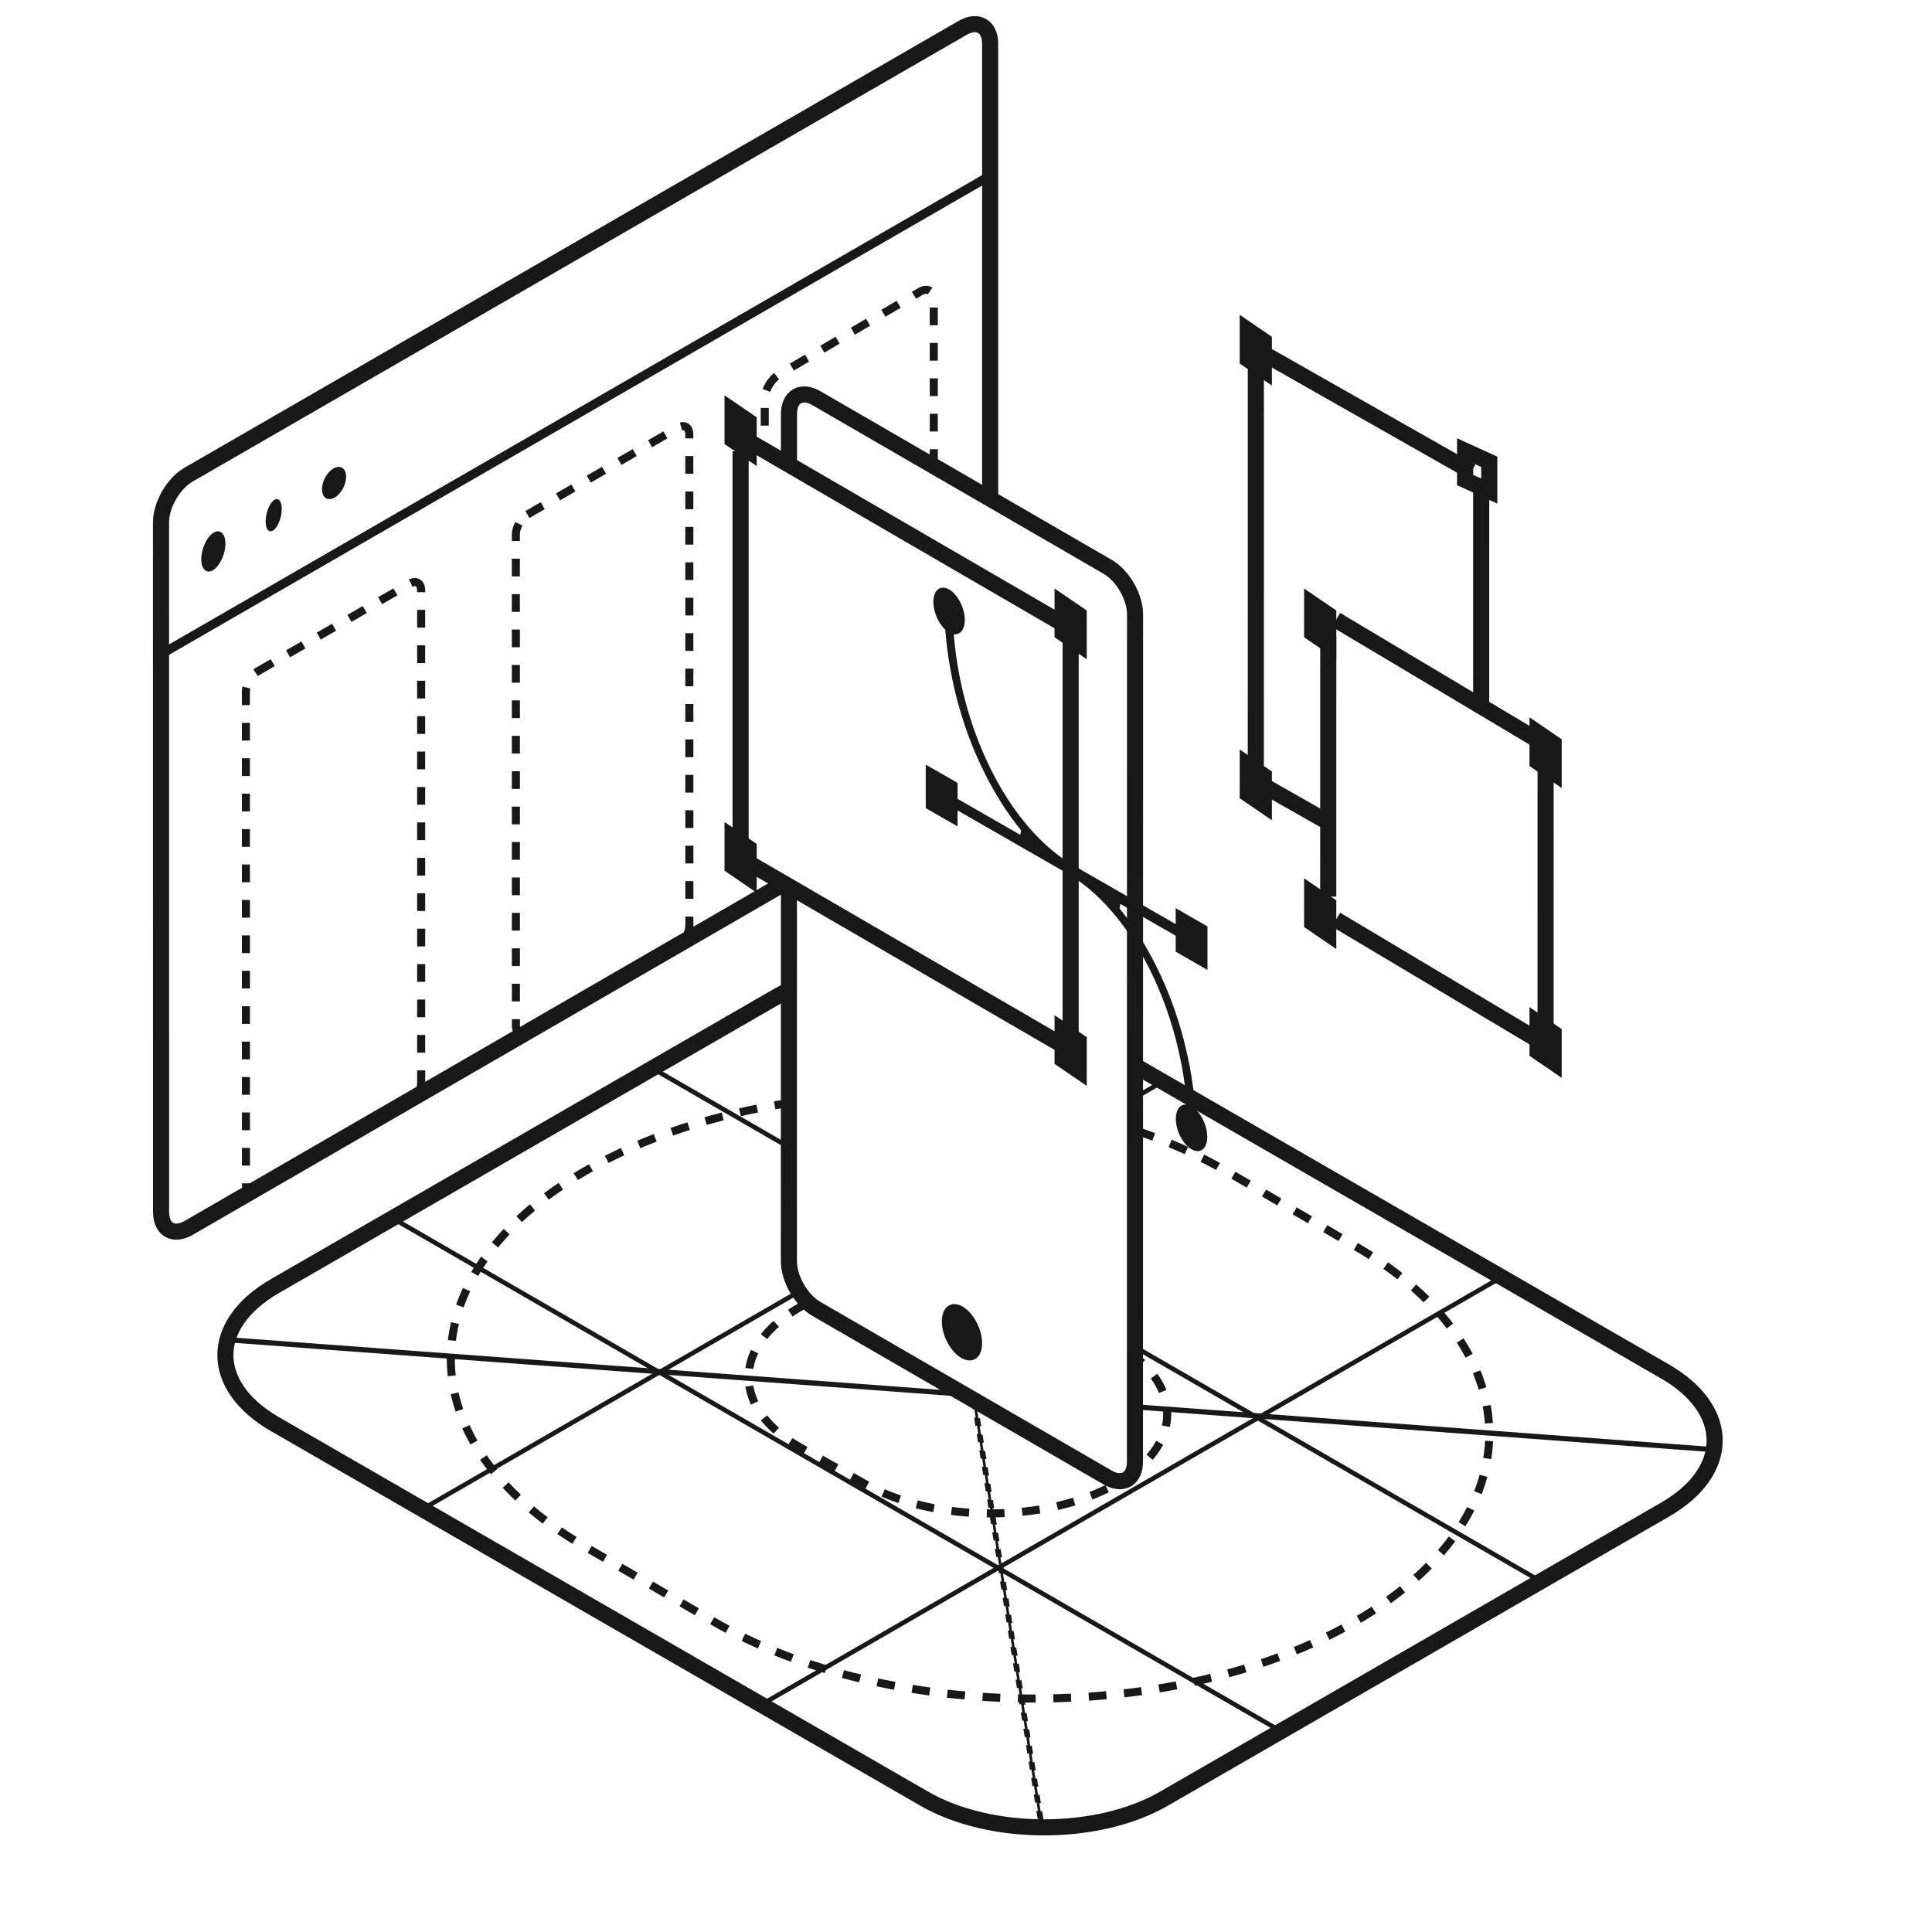 <svg width="240" height="240" viewBox="0 0 240 240" fill="none" xmlns="http://www.w3.org/2000/svg">
<path d="M141.314 132.574L206.839 170.371C215.054 175.109 215.054 182.792 206.839 187.531L144.576 223.446C136.361 228.185 123.042 228.185 114.827 223.446L34.161 176.915C25.946 172.177 25.946 164.494 34.161 159.756L96.424 123.84C96.943 123.541 97.481 123.261 98.038 123" stroke="#181819" stroke-width="2"/>
<path d="M141.25 140.482C145.253 141.86 149.027 143.549 152.466 145.552L168.449 154.855C190.517 167.699 190.517 188.523 168.449 201.367C146.382 214.211 110.602 214.211 88.534 201.367L72.551 192.064C50.483 179.22 50.483 158.396 72.551 145.552C79.888 141.282 88.741 138.431 98.101 137" stroke="#181819" stroke-dasharray="2.2 2.2"/>
<path d="M49.047 151.163L48.476 151.493L159.411 215.56L159.983 215.23L49.047 151.163Z" fill="#181819"/>
<path d="M81.311 132.531L80.739 132.861L97.491 142.536L98.063 142.205L81.311 132.531Z" fill="#181819"/>
<path d="M141.419 167.244L140.847 167.575L191.674 196.928L192.246 196.598L141.419 167.244Z" fill="#181819"/>
<path d="M144.725 134.522L144.153 134.192L140.863 136.092L141.435 136.422L144.725 134.522Z" fill="#181819"/>
<path d="M99.415 160.69L98.843 160.359L51.707 187.581L52.279 187.911L99.415 160.69Z" fill="#181819"/>
<path d="M27.947 166.077L28.036 166.732L119.652 173.51L119.563 172.856L27.947 166.077Z" fill="#181819"/>
<path d="M141.215 174.456L141.304 175.111L213.083 180.422L212.994 179.767L141.215 174.456Z" fill="#181819"/>
<path d="M121.259 174.397L120.93 174.38L129.314 227.34L129.644 227.357L121.259 174.397Z" fill="#181819" stroke="#181819" stroke-width="0.382" stroke-dasharray="1.03 1.03"/>
<path d="M186.741 158.863L186.169 158.532L93.723 211.921L94.294 212.251L186.741 158.863Z" fill="#181819"/>
<path d="M100.065 162C99.85 162.112 99.638 162.226 99.43 162.344C90.857 167.17 90.857 174.996 99.43 179.824L107.523 184.38C116.097 189.207 129.996 189.207 138.57 184.38C138.692 184.311 138.812 184.243 138.93 184.173C146.106 179.942 146.919 173.548 141.369 168.827" stroke="#181819" stroke-dasharray="2.2 2.2"/>
<path d="M98.005 110.036L98 156.675C97.999 158.853 99.524 161.501 101.405 162.59L137.582 183.534C139.463 184.623 140.988 183.739 140.988 181.562L141 76.325C141 74.147 139.476 71.499 137.595 70.41L101.418 49.466C99.537 48.377 98.012 49.261 98.012 51.438L98.011 57.898" stroke="#181819" stroke-width="2"/>
<path d="M119.499 168.731C118.121 167.989 116.999 165.935 117 164.154C117 162.373 118.122 161.527 119.5 162.269C120.879 163.011 122 165.064 122 166.846C121.999 168.627 120.877 169.473 119.499 168.731Z" fill="#181819"/>
<path d="M184 61.058L183.997 87.486M157.106 97.67L164.73 102L157.106 97.67ZM156 95.331L156.006 45.39L156 95.331ZM157.106 44L182.783 58.582L157.106 44Z" stroke="#181819" stroke-width="2"/>
<path d="M155 98.633L155.001 95L157 96.367V100L155 98.633Z" stroke="#181819" stroke-width="2"/>
<path d="M155 44.633V41L157 42.367L156.999 46L155 44.633Z" stroke="#181819" stroke-width="2"/>
<path d="M182 59.633L182.001 56L185 57.367V61L182 59.633Z" stroke="#181819" stroke-width="2"/>
<path d="M192 94.831L191.996 127.594M165.964 114.24L190.714 129L165.964 114.24ZM165 111.378L165.003 78.947L165 111.378ZM165.964 77L190.714 91.76L165.964 77Z" stroke="#181819" stroke-width="2"/>
<path d="M163 114.633L163.001 111L165 112.367V116L163 114.633Z" stroke="#181819" stroke-width="2"/>
<path d="M163 78.633L163.001 75L165 76.367V80L163 78.633Z" stroke="#181819" stroke-width="2"/>
<path d="M191 130.633L191.001 127L193 128.367V132L191 130.633Z" stroke="#181819" stroke-width="2"/>
<path d="M191 94.633L191.001 91L193 92.367V96L191 94.633Z" stroke="#181819" stroke-width="2"/>
<path d="M123 61.771V5.451C123 3.262 121.463 2.374 119.567 3.469L23.432 58.957C21.536 60.051 20 62.712 20 64.901L20.009 150.549C20.009 152.74 21.548 153.627 23.445 152.529L97.067 109.949" stroke="#181819" stroke-width="2"/>
<path d="M65.512 63.919L84.199 53.133C84.989 52.677 85.629 53.047 85.629 53.959L85.636 114.974C85.636 115.886 84.996 116.995 84.206 117.451L65.519 128.237C64.729 128.693 64.089 128.323 64.089 127.411L64.082 66.396C64.082 65.484 64.722 64.375 65.512 63.919Z" stroke="#181819" stroke-dasharray="2.2 2.2"/>
<path d="M116 58L115.997 37.24C115.997 36.133 115.234 35.683 114.292 36.237L96.705 46.578C95.763 47.132 95 48.479 95 49.587L95.001 56.328" stroke="#181819" stroke-dasharray="2.2 2.2"/>
<path d="M31.975 83.418L50.885 72.502C51.675 72.046 52.316 72.416 52.316 73.328L52.322 134.532C52.322 135.443 51.682 136.552 50.892 137.008L31.982 147.923C31.192 148.379 30.552 148.01 30.552 147.098L30.545 85.894C30.545 84.982 31.185 83.873 31.975 83.418Z" stroke="#181819" stroke-dasharray="2.2 2.2"/>
<path d="M20.479 80.351L123.389 20.952L123.389 22.247L20.479 81.645L20.479 80.351Z" fill="#181819"/>
<path d="M41.5 61.846C42.327 61.422 43 60.248 43 59.231C43 58.213 42.327 57.73 41.5 58.154C40.673 58.578 40 59.751 40 60.769C40 61.787 40.673 62.27 41.5 61.846Z" fill="#181819"/>
<path d="M34 65.846C34.551 65.422 35 64.249 35 63.231C35 62.213 34.551 61.73 34 62.154C33.449 62.578 33 63.751 33 64.769C33 65.787 33.449 66.27 34 65.846Z" fill="#181819"/>
<path d="M26.5 70.808C27.327 70.278 28 68.811 28 67.538C28 66.267 27.327 65.662 26.5 66.192C25.673 66.722 25 68.189 25 69.461C25 70.734 25.673 71.338 26.5 70.808Z" fill="#181819"/>
<path d="M133 128.874V79.458M93.311 55L132.267 77.629L93.311 55ZM92 56.067V104.825V56.067ZM92.896 107.131L132.267 130L92.896 107.131Z" stroke="#181819" stroke-width="2"/>
<path d="M91 107.633L91.001 104L93 105.367V109L91 107.633Z" stroke="#181819" stroke-width="2"/>
<path d="M91 54.633V51L93 52.367L92.999 56L91 54.633Z" stroke="#181819" stroke-width="2"/>
<path d="M132 131.633L132.001 128L134 129.367V133L132 131.633Z" stroke="#181819" stroke-width="2"/>
<path d="M132 78.633V75L134 76.366L133.999 80L132 78.633Z" stroke="#181819" stroke-width="2"/>
<path fill-rule="evenodd" clip-rule="evenodd" d="M118.952 102.657V100.674L132.5 108.455C140.272 112.919 146.332 124.528 147.421 136.951L147.443 137.211L147.276 137.21C146.568 137.205 146.067 137.864 146.066 138.978C146.066 140.453 146.944 142.156 148.02 142.774C149.097 143.392 149.975 142.698 149.975 141.223C149.975 140.043 149.414 138.72 148.638 137.92L148.496 137.774L148.478 137.559C147.934 131.023 146.095 124.632 143.127 119.031C141.912 116.738 140.545 114.659 139.075 112.849L139.176 112.29L146.047 116.236L146.047 118.22L149.999 120.489L150 115.084L146.048 112.814L146.047 114.798L133.42 107.545C125.648 103.081 119.587 91.471 118.499 79.049L118.477 78.788L118.644 78.79C119.352 78.796 119.853 78.136 119.854 77.022C119.854 75.546 118.976 73.845 117.899 73.226C116.823 72.608 115.945 73.302 115.945 74.777C115.944 75.957 116.506 77.28 117.282 78.081L117.423 78.227L117.441 78.442C117.986 84.977 119.825 91.368 122.793 96.97C124.007 99.263 125.375 101.341 126.845 103.151L126.744 103.71L118.953 99.236V97.252L115.001 94.983L115 100.387L118.952 102.657Z" fill="#181819"/>
</svg>

